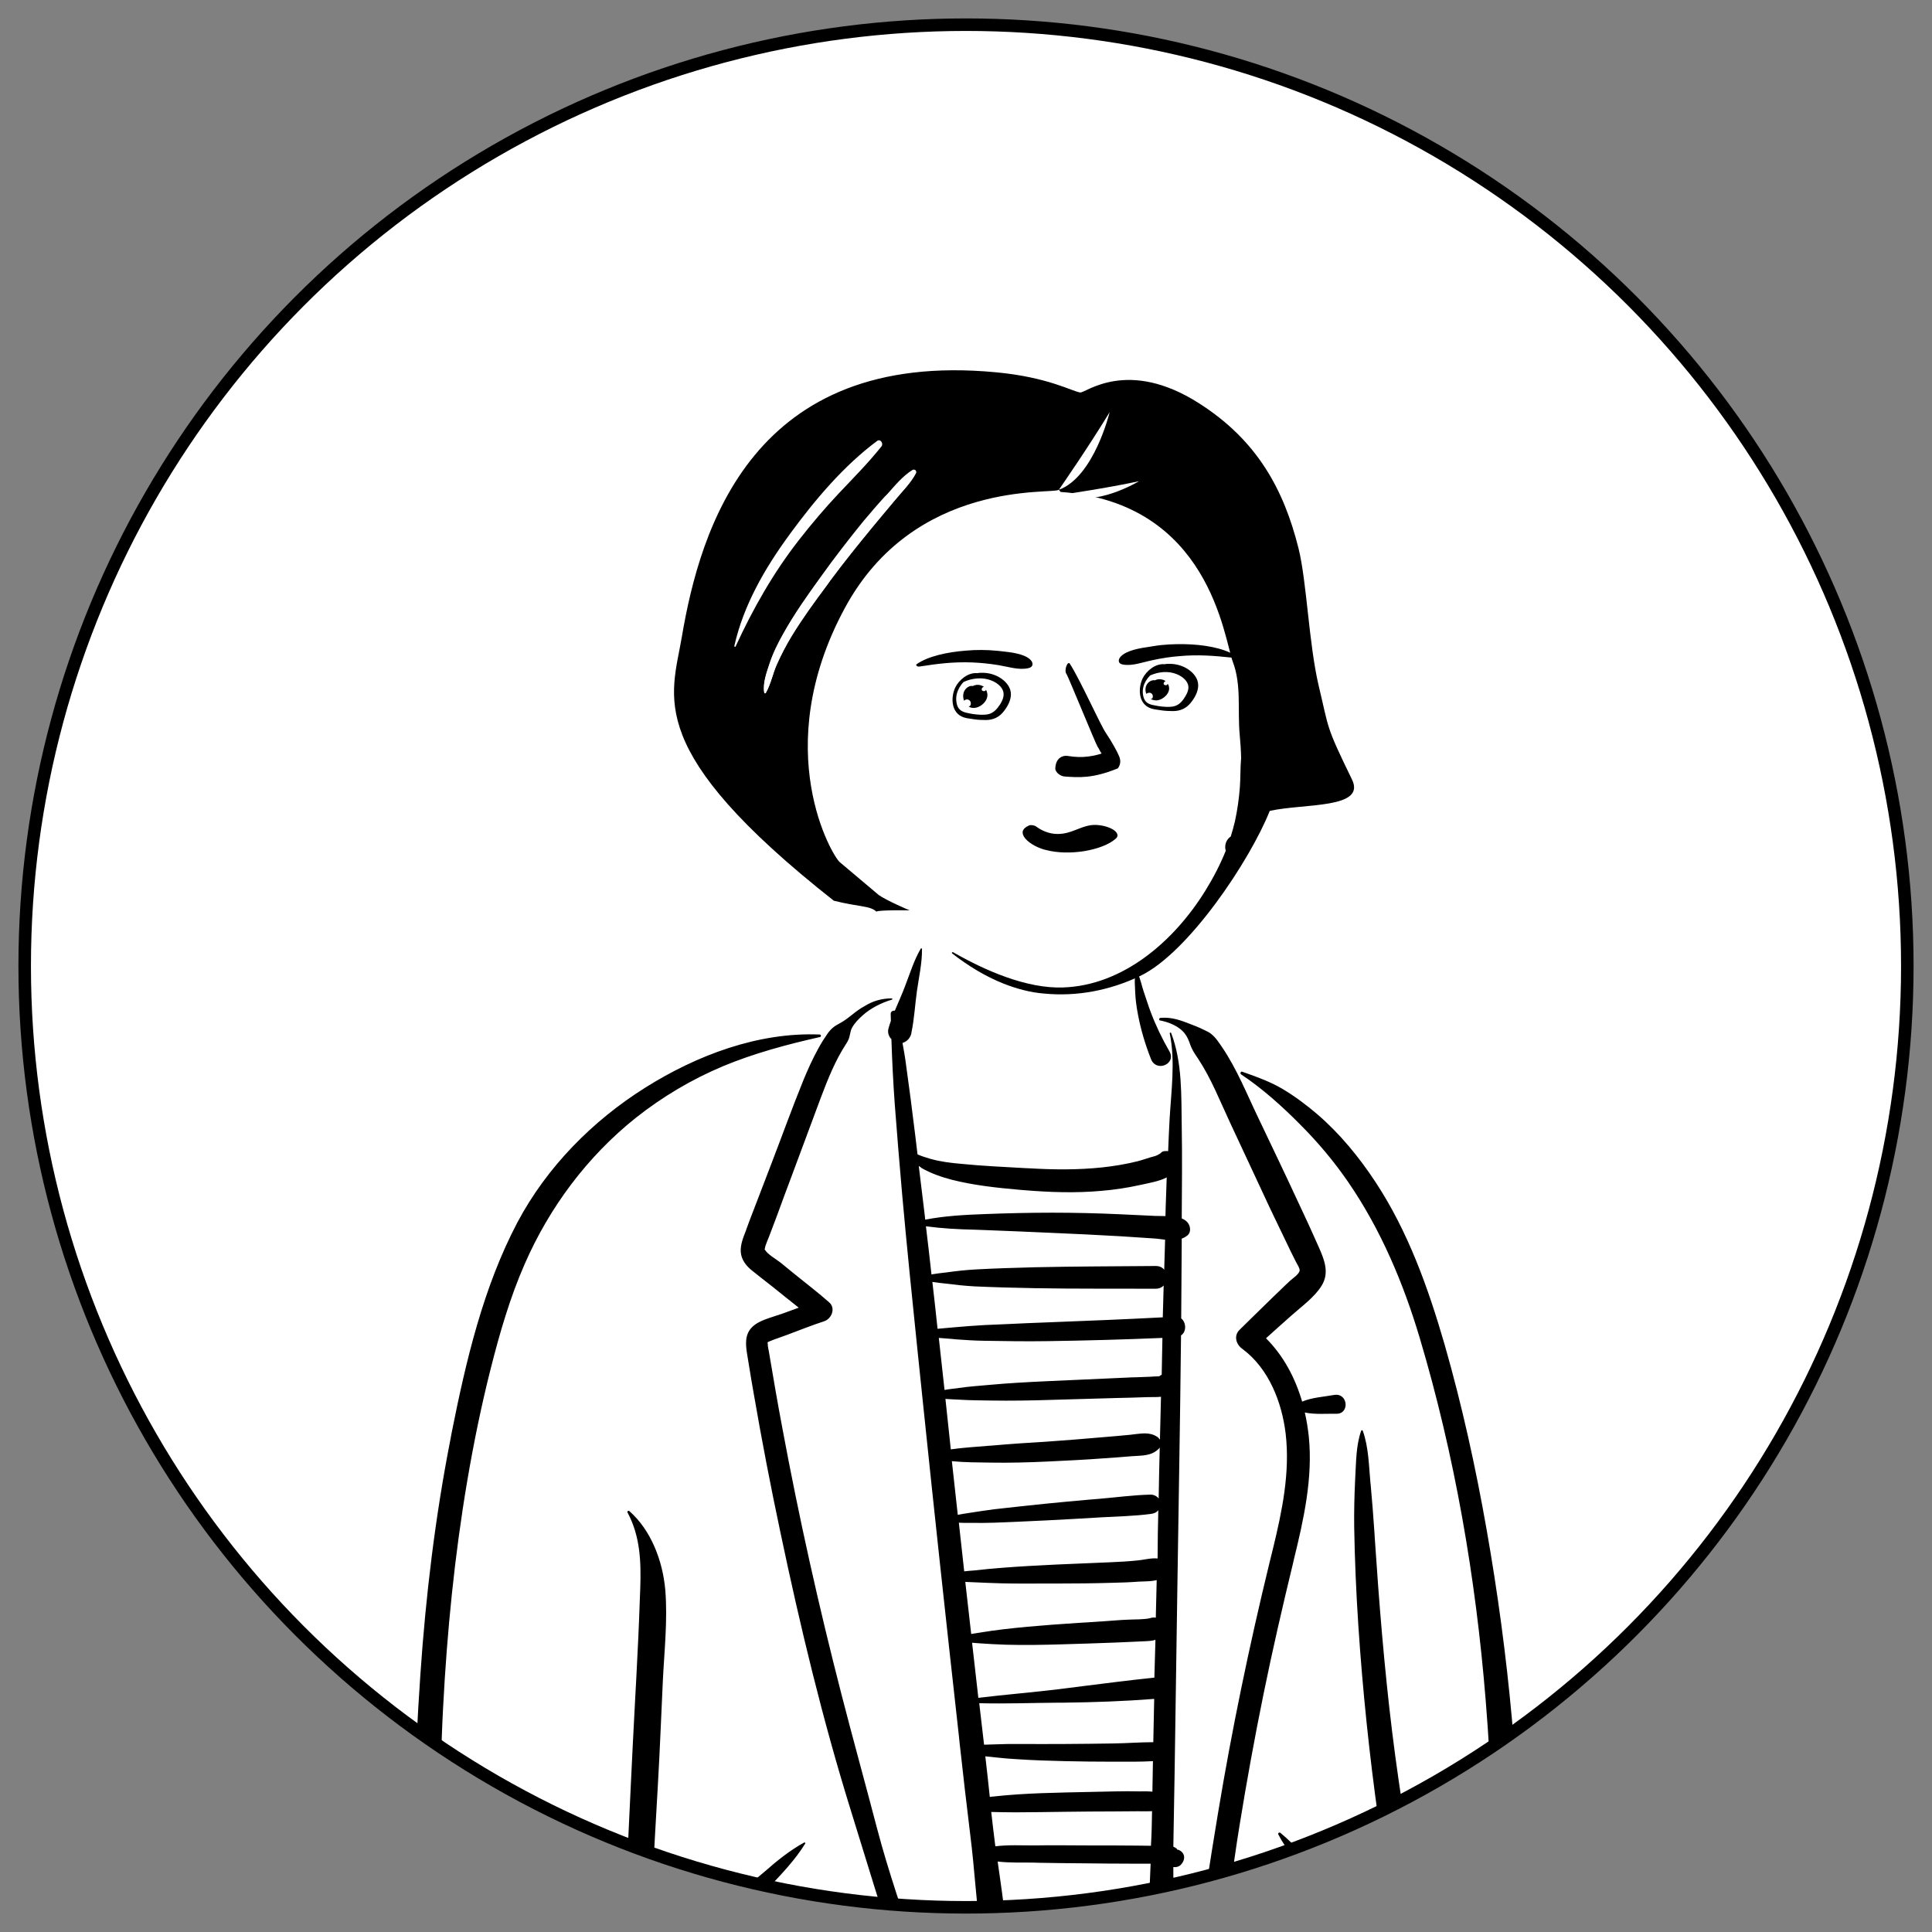 <?xml version="1.0" encoding="utf-8"?>
<!-- Generator: Adobe Illustrator 28.1.0, SVG Export Plug-In . SVG Version: 6.00 Build 0)  -->
<svg version="1.1" id="Layer_1" xmlns="http://www.w3.org/2000/svg" xmlns:xlink="http://www.w3.org/1999/xlink" x="0px" y="0px"
	 viewBox="0 0 1080 1080" style="enable-background:new 0 0 1080 1080;" xml:space="preserve">
<rect x="0" y="0" width="1080" height="1080" fill="#808080" stroke="none"/>
<style type="text/css">
	.st0{clip-path:url(#SVGID_00000147186287260372998980000011078818910953135745_);fill:#FFFFFF;}
	.st1{clip-path:url(#SVGID_00000147186287260372998980000011078818910953135745_);}
	.st2{fill-rule:evenodd;clip-rule:evenodd;fill:#FFFFFF;}
	.st3{fill-rule:evenodd;clip-rule:evenodd;}
	.st4{clip-path:url(#SVGID_00000147186287260372998980000011078818910953135745_);fill-rule:evenodd;clip-rule:evenodd;}
	.st5{fill:#FFFFFF;}
</style>
<g>
	<defs>
		<circle id="SVGID_1_" cx="540" cy="540" r="526.2"/>
	</defs>
	<clipPath id="SVGID_00000039122890833520714930000008650263164178874240_">
		<use xlink:href="#SVGID_1_"  style="overflow:visible;"/>
	</clipPath>
	
		<rect y="13.8" style="clip-path:url(#SVGID_00000039122890833520714930000008650263164178874240_);fill:#FFFFFF;" width="1133" height="1116.4"/>
	<g id="body_x2F_mono_x2F_Shirt-and-Coat" style="clip-path:url(#SVGID_00000039122890833520714930000008650263164178874240_);">
		<path id="_xD83C__xDFA8_-Background_00000050635366663019244710000007743770071738060200_" class="st2" d="M844.2,1049.6
			c-1.3-23.8-2.9-47.5-4.7-71.3c-3.8-47.3-8.7-94.6-16.8-141.3c-8.1-46.1-19.3-91-35.6-134.9c-7.5-20.4-15.7-37.8-27.6-56.1
			c-11.2-17.3-25.5-29.1-43.3-39.5c-16-9.4-34.7-25.8-50.1-36.3c-6.4-4.4-19.6-4.1-24.1-10.6c-5.8-8.5-2-21.6-7.8-30.1
			c-6.6-9.7-16-17.3-26.5-22.8c-11.5-7.8-25-11.3-38.5-10.8c-20-1.2-40.1,5.1-52.9,21.4c-6.4,8.1-10.1,17.5-10.6,27.8
			c-0.1,2.7,0.7,4.8,2.2,6.4c-0.8,1.1-1.7,2.3-2.5,3.4c-2.6-3.9-8.8-5.9-12.8-3c-13.4,9.6-27.8,17.2-43,22.8
			c-3.6-1.7-7.9-0.9-10.9,1.8c-1.2,1.1-2.6,2.1-3.9,2.9c-5.7,1.5-11.4,2.8-17.2,3.8c-1.8,0.3-3.4,1.3-4.5,2.7
			c-1.7-1.6-4.1-2.4-6.8-1.4c-30.8,11.7-59.8,29.9-81.9,54.6c-24.5,27.3-37.3,61.3-47.1,96.2c-10.6,37.7-17.4,76.4-23,115.1
			c-5.8,39.2-11.4,78.6-15.4,118.1c-2.2,22.2-3.1,44.6-2.1,66.9c0.5,11.1,1.5,22.3,3.1,33.3c0.4,2.6,0.8,5.6,1.4,8.5
			c-1.9-0.4-4.2,1.3-3.8,3.9c2.7,18.2,24.8,23.6,40,25.7c24.9,3.4,49.9,5.3,75,5.5c24.7,0.1,49.4-1.4,74-2.9
			c25.3-1.5,50.5-2.9,75.8-4.4c101.2-5.9,202.4-11.8,303.6-17.7c9.2-0.5,19.8-1.3,27.7-6.6C844.2,1073.2,844.8,1061.5,844.2,1049.6
			L844.2,1049.6z"/>
		<path id="_xD83D__xDD8D_-Ink_00000137816546552865836770000017733412681310599854_" class="st3" d="M350.8,845.5
			c-0.4-0.7,0.5-1.2,1-0.8c12.3,10.8,18.7,28.1,20.1,44.1c1.4,17-0.6,34.5-1.4,51.5c-0.9,18.9-1.6,37.8-2.7,56.7
			c-1.1,19.2-2.2,38.3-3.2,57.5l-2.2,43.1l0,0c-0.2,4.6,0.3,10.2-1.5,14.5c-2.7,6.6-10.9,5.6-12.6,0.1l-0.1-0.2l-0.2,0.1
			c-1.5-5-0.4-11-0.1-16.1l2.3-47.1l0,0c1.6-33.3,3.1-66.6,4.9-99.9l0.6-11.1c0.8-14.9,1.5-29.8,2-44.8l0.2-5
			C358.4,873.2,358,859,350.8,845.5z M648.6,569c6.8-0.6,12,1.6,18.2,4c2.7,1,5.3,2.2,7.9,3.5c3.3,1.6,5.3,4.3,7.3,7.2l1.1,1.6
			c8.3,12.2,13.9,26.3,20.3,39.6c7.4,15.6,14.9,31.1,22.1,46.7l3.6,7.7c1.8,3.9,3.6,7.7,5.3,11.6l3,6.7c3,6.8,5.8,14,1.4,21.1
			c-4,6.5-11.2,11.6-16.9,16.7c-4.7,4.2-9.5,8.4-14.2,12.7c9.8,9.8,16.3,22.1,20.2,35.4c5.5-2.3,12.2-2.7,17.8-3.7
			c7.9-1.4,8.9,10.6,1.4,10.5c-5.5-0.1-12,0.5-17.7-0.7c1,4.3,1.7,8.8,2.2,13.2c2.4,23.2-2.8,46.5-8.3,68.9l-0.4,1.8
			c-5.9,24.3-11.5,48.6-16.5,73.1c-5,24.5-9.5,49.2-13.5,73.9c-4.1,25.2-7,50.5-10.1,75.8c-0.5,3.8-2.9,7.1-7.1,7.1
			c-3.5,0-7.6-3.3-7.1-7.1c3.2-27.5,7.7-54.9,12.2-82.3c7.8-47.1,17.5-93.8,28.8-140.2l2-8.1c5.1-21,9.6-42.5,7.1-64.2
			c-2.1-17.6-9.4-36.4-24-47.3l-0.4-0.3c-3.4-2.5-4.7-7.3-1.4-10.5c2.1-2.1,4.3-4.2,6.4-6.3l12.8-12.5l2.6-2.5
			c2.2-2.1,4.3-4.2,6.5-6.2c1.3-1.2,5-3.6,5.3-5.6c0.2-1.3-1.4-3.6-2-4.8l-2.9-5.8l0,0c-1.6-3.3-3.2-6.7-4.8-10
			c-3.3-6.9-6.7-13.8-9.9-20.8l-19.5-41.8l0,0c-5.5-11.8-10.4-24.3-17.6-35.2l-1.4-2.1c-1.2-1.8-2.2-3.5-3-5.7
			c-0.7-2.1-1.6-4.4-3-6.2c-3.1-4.2-9.1-6.6-14.1-7.5C647.7,570.1,648,569.1,648.6,569z M498.5,558.1c0.4,0,0.5,0.6,0.1,0.7
			c-6,1.8-11.8,4.7-16.5,8.9c-2.2,2-4.5,4.3-5.9,7c-0.5,1-0.8,2.1-1,3.3l-0.1,0.4c-0.4,2.1-0.9,3.2-1.9,4.8l-0.2,0.3
			c-6,9.2-10.1,19.4-14,29.7l-8.3,22.3l0,0l-8.3,22.3c-2.7,7.2-5.4,14.4-8,21.6c-1.5,4-3,7.9-4.5,11.9c-0.7,1.7-1.4,3.4-2,5.1
			c-0.1,0.2-0.3,1.7-0.5,2l0.1,0.1l0,0c1.7,2.8,6.1,5.2,8.7,7.2l8.7,7.1l0,0c6.2,5,12.6,9.9,18.6,15.2c3.8,3.3,1.4,9.2-2.8,10.6
			c-7.1,2.3-14,5.1-21,7.7c-2.8,1.1-5.8,2-8.5,3.1l-1.7,0.7c-0.7,0.3-0.3,0.3-0.3,1.5c0,1.3,0.4,2.6,0.6,3.9
			c2.4,14.2,4.8,28.4,7.5,42.6c9.3,50.1,20.4,99.8,33.1,149.1c6.4,24.9,13.3,49.7,19.8,74.6c6.5,24.8,15.1,49.3,23.3,73.6
			c2.3,6.9-8.6,9.8-10.8,3c-9.4-28.6-18.1-57.4-27-86.1c-15.9-51.1-28.4-103.2-39.4-155.5c-5.5-25.9-10.5-51.9-15-78
			c-0.9-4.9-1.7-9.9-2.5-14.8l-1.2-7.3c-0.8-5.2-1.3-10.6,2.7-14.7c3.9-4,10.7-5.4,15.9-7.3l0.4-0.1c3.3-1.2,6.6-2.4,9.9-3.6
			c-4.9-3.8-9.7-7.8-14.5-11.6c-3.9-3.1-7.9-6.1-11.8-9.3c-3.2-2.6-5.8-6-6.1-10.2c-0.3-4.3,1.5-8.4,3-12.3l0.1-0.4
			c1.5-4,2.9-7.9,4.5-11.9l9.4-24.5l0,0c6-15.6,11.6-31.2,17.9-46.7c2.5-6.1,5.2-12.1,8.4-17.9c1.5-2.8,3.2-5.5,5-8.1
			c2-2.9,3.8-4.4,6.9-6c5-2.6,8.9-7,13.9-9.6C487.9,559.5,493,558.1,498.5,558.1z M514.7,530.3c0.2-0.3,0.7-0.2,0.7,0.2
			c0.1,7.7-1.7,15.6-2.8,23.3c-1.1,7.7-1.5,15.8-3.1,23.4c0,0.4-0.1,0.7-0.2,1l-0.1,0.3l0,0c-0.7,2.1-2.5,3.9-4.7,4.5
			c0.7,3.9,1.4,7.7,1.9,11.6c0.9,6.7,1.8,13.4,2.7,20l1,8c1,7.6,1.9,15.1,2.8,22.7c2.3,1,4.7,1.8,7.2,2.5c5.7,1.6,11.4,2.3,17.3,2.8
			c11.9,1.2,23.8,1.7,35.8,2.4l2.6,0.1c13.4,0.8,26.9,0.9,40.2-0.5c6.6-0.7,13.2-1.8,19.7-3.4c3.3-0.8,6.5-2.1,9.8-2.9
			c1.1-0.3,2.1-0.9,3.1-1.5c0.5-0.6,1.2-1.1,2-1.3l0.2,0l0,0l0.2,0l0.1,0l0,0c0.7-0.1,1.3-0.1,1.9,0c0.2-5.9,0.5-11.8,0.8-17.7
			c0.9-15.8,3.3-32.4,0.1-48.1c-0.1-0.5,0.6-0.7,0.8-0.2c6.3,16.6,5.6,34.8,5.9,52.3c0.3,17.1,0.1,34.2,0,51.3
			c1.2,0.5,2.3,1.2,3.2,2.2c1.7,2,2.2,5.4,0,7.3c-1,0.8-2.1,1.4-3.2,1.8c-0.1,14.9-0.2,29.7-0.3,44.6c2.8,2.2,3.1,7.4-0.1,9.5
			c-0.5,48.1-1.4,96.3-2.1,144.4l-1.5,101l0,0c-0.2,13.5-0.5,26.9-0.7,40.4l0.1,0l0,0l0.3,0.2c0.6,0.3,1.4,0.7,1.6,1.1
			c0,0.1,0.1,0.2,0.1,0.3c0.9,0.1,1.8,0.6,2.6,1.3c2,1.9,1.6,4.7,0,6.6l-0.4,0.5l0,0c-1,1.2-2.8,1.6-4.3,1.4c0,8.4,0.1,16.8,0,25.2
			c0,2.6,0,5.1-0.1,7.7l-0.1,6.1c-0.1,3.5-0.4,8-4,9.5c-4.1,1.8-7.7,0.3-9.3-3.8c-0.4-1.1-0.3-2.2-0.2-3.3c-0.1-1.7-0.3-3.6-0.3-5.1
			l0.1-6.4l0,0c0-1,0.1-2,0.1-3l-0.1,0l0,0c-14.4,0.7-28.9,0.4-43.3,0.3l-6.4,0c-5.4,0-10.7,0-16.1-0.2l-2-0.1
			c-4-0.2-8.2-0.2-12.4-0.6c0.5,4.3,1,8.5,1.5,12.8c0.4,4-3.8,7.5-7.5,7.5c-4.4,0-7-3.5-7.5-7.5c-2.5-18.9-3.5-38-5.9-56.9
			c-2.1-16.9-4-33.9-5.9-50.9l-0.6-5.7c-6.9-61.8-13.6-123.6-20-185.4l-3-28.9c-3-29.1-6-58.3-8.6-87.4c-1.5-16.7-2.8-33.4-4.1-50
			c-0.9-12.3-1.5-24.5-1.9-36.7c-1.5-1.5-2.3-3.8-1.6-6.1c0.4-1.4,0.8-2.7,1.3-4.1c0-1.3-0.1-2.6-0.1-4c0-1.3,1.3-1.9,2.3-1.7
			c1.9-4.5,3.9-8.9,5.6-13.4C508.5,544.7,510.8,537,514.7,530.3z M360.7,608c28.8-18.1,63.1-31.1,97.5-29.7c0.8,0,1,1.2,0.2,1.4
			c-18.3,4.1-36.9,9.1-54.2,16.3c-17.4,7.3-33.9,17.1-48.7,28.8c-27.2,21.7-48.3,50-62.2,81.8c-8.2,18.7-13.9,38.4-18.9,58.1
			c-5.3,20.9-9.6,41.9-13.2,63.1c-7.1,41.9-11.3,84.2-13.5,126.6c-2.3,43.1-1.3,86.3-2.9,129.5c-0.3,7.5-11,7.3-11.5,0
			c-3.6-49.1-1.6-98.9,1.7-147.9c3-44.1,8.3-88.1,16.8-131.4l0.7-3.8c8-40.1,17.6-81.2,36.8-117.6
			C305.7,652.4,331.1,626.6,360.7,608z M760.9,799.8c0.2-0.4,0.7-0.4,0.9,0c3.3,9.2,3.4,19.6,4.3,29.3l0.1,0.7
			c0.8,8.8,1.5,17.7,2.1,26.6l0.2,3.3c2.4,36.1,5.3,72.3,9.7,108.2c4.4,35.8,10.4,71.4,16.8,106.9c0.7,4-1,8-5.2,9.1
			c-3.7,1-8.3-1.2-9.1-5.2c-4-20.4-7.3-40.8-10.1-61.3c-5.1-36.2-8.9-72.6-11.3-109c-1.2-18.3-2-36.6-2.3-55
			c-0.1-8.5,0.1-17.1,0.5-25.6l0.1-2C758.1,817.2,758,808.1,760.9,799.8z M449.5,1030c0.4-0.2,0.9,0.2,0.6,0.6
			c-5.6,9.1-13.1,16.9-20.4,24.6c-7.6,8.1-15.1,16.4-22.8,24.3c-5.6,5.7-14.7-3.5-8.7-8.7c8.3-7.4,17.1-14.4,25.6-21.5l3.7-3.1
			C434.3,1040.2,441.5,1034.4,449.5,1030z M714.6,1025.5c-0.4-0.8,0.5-1.4,1.2-0.9c4.5,3.7,8.5,8,12.9,11.9
			c4.3,3.8,8.8,7.4,13.4,10.9c4.6,3.5,9.3,6.9,14.1,10c4,2.6,8.1,4.7,12.3,6.9c1.9,0.3,3.7,1.2,5.2,3c2.3,2.9,2.5,8.3-0.6,10.7
			l-0.6,0.4l0,0c-3.7,2.9-8.1,3.3-11.7,0c-4.1-3.6-7.9-7.6-11.8-11.5l-1.2-1.1c-4.2-4.1-8.3-8.3-12.1-12.7l-3.5-4
			C725.7,1041.9,719,1034,714.6,1025.5z M693.8,600.6c-0.7-0.5-0.3-1.8,0.6-1.5l1.7,0.6c7.1,2.5,14.4,5.2,20.8,9
			c6.9,4.1,13.3,8.9,19.4,14.1c12.6,10.8,23.4,24,32.5,37.8c18.3,27.7,29.6,59.4,38.8,91.2c9.7,33.9,17.3,68.4,23.4,103.1
			c6.2,35.2,11,70.8,14.2,106.4c1.6,17.6,2.6,35.1,3.1,52.8c0.3,9.1,0.3,18.1,0.2,27.2c0,2.3,0,4.7,0,7l0.1,7
			c0,4.4,0.6,9.1-0.5,13.4c-1.7,7-13.2,5.7-12.8-1.5c-0.3-2.4-0.4-4.8-0.3-7.3c-0.1-0.3-0.1-0.6-0.2-1c-0.2-0.9,0-1.8,0.3-2.6
			c0.1-1.2,0.1-2.3,0.1-3.5c0.1-4.7,0.1-9.3-0.1-14c-0.3-9.8-0.7-19.7-1.1-29.5c-0.8-19.7-1.9-39.3-3.5-58.9
			c-5.5-68.3-17.3-136.9-36.9-202.6c-9.1-30.5-21.7-60.4-39.8-86.8c-8-11.7-17.1-22.5-27.1-32.5
			C716.8,618.5,705.7,608.5,693.8,600.6z M557.7,1040.6l1.4,9.9c0.7,4.9,1.4,9.9,2,14.8c4.3-0.6,8.8-0.8,13-1.2
			c7.3-0.6,14.7-1,22.1-1.3c15.2-0.6,30.5-1.7,45.7-1.6c0.2,0,0.3,0,0.5,0l0.8-19.4l0,0l-10.7,0l0,0c-9.1,0-18.1-0.1-27.2-0.2
			c-8.2-0.1-16.3-0.1-24.5-0.3l-3.5-0.1C571,1041.1,564.2,1041.4,557.7,1040.6z M644,1012.4c-0.4,0.1-0.9,0.1-1.4,0.1
			c-2.1,0.1-4.3,0-6.4,0c-4.5,0-9,0.1-13.6,0.1c-9,0-18.1,0.1-27.1,0.2c-9.3,0.1-18.6,0.3-27.9,0.3c-4.5,0-9-0.1-13.5-0.2
			c0.7,6.4,1.5,12.8,2.3,19.2c7-0.9,14.5-0.5,21.4-0.5l0.9,0c9.3-0.2,18.7,0,28,0c9.6,0,19.2,0,28.8,0.1l7.9,0.1l0,0l0-0.4l0,0
			C643.8,1025,643.9,1018.7,644,1012.4z M550.8,981.8c0.9,7.6,1.7,15.1,2.5,22.7c0.6-0.1,1.1-0.2,1.7-0.2c4.5-0.5,9-0.9,13.5-1.2
			c9-0.6,18.1-0.9,27.1-1.1c9.3-0.2,18.6-0.4,27.9-0.6c4.5-0.1,9-0.1,13.6,0c2.1,0,4.3-0.1,6.4,0.1c0.3,0,0.5,0,0.7,0.1l0.2-11.4
			c0-1.9,0.1-3.8,0.1-5.7c-7,0.4-14.1,0.3-21.1,0.3l-1.6,0c-8.8,0-17.5-0.1-26.3-0.3c-9-0.2-18.1-0.5-27.1-1.1
			c-3.7-0.2-7.3-0.5-10.9-0.9l-1.8-0.2C554,982.1,552.4,982,550.8,981.8z M645.2,949.7c-16.8,1.3-33.6,1.9-50.4,2.1l-2.5,0
			c-14.9,0.1-29.9,0.7-44.9,0.3c0.9,7.7,1.8,15.5,2.7,23.2c2.1-0.1,4.3-0.1,6.4-0.2c4.3-0.2,8.5-0.2,12.7-0.2c8.8,0,17.5,0.1,26.3,0
			c9,0,18.1-0.2,27.1-0.3c7.3-0.1,14.7-0.7,22.1-0.7L645.2,949.7L645.2,949.7z M645.9,916.7c-1.9,0.6-4.2,0.7-6.8,0.8l-6.5,0.3
			c-3,0.1-6,0.3-9.1,0.4c-10.1,0.4-20.1,0.7-30.2,1c-10.3,0.3-20.7,0.5-31,0.2c-5.1-0.2-10.1-0.4-15.1-0.8c-1.2-0.1-2.5-0.2-3.8-0.3
			c1.2,10.3,2.3,20.5,3.5,30.8c14.9-1.8,29.8-3,44.7-4.8l13.4-1.7c13.4-1.7,26.8-3.4,40.3-4.8L645.9,916.7L645.9,916.7z
			 M646.6,883.3c-2.9,0.7-6.1,0.7-8.9,0.8l-0.5,0c-5.2,0.4-10.4,0.6-15.6,0.7c-10.2,0.3-20.5,0.4-30.7,0.4l-6.1,0
			c-8.2,0-16.4,0.1-24.6-0.1c-5.3-0.1-10.5-0.4-15.8-0.6c-1.6-0.1-3.2-0.1-4.8-0.2c1.1,9.7,2.2,19.4,3.3,29.1
			c1.7-0.3,3.5-0.5,5.1-0.8c4.2-0.7,8.5-1.3,12.7-1.8c9.2-1.1,18.5-1.9,27.8-2.6c9.5-0.7,19.1-1.3,28.6-1.9l6.8-0.5
			c2.3-0.2,4.5-0.3,6.8-0.4c3.8-0.2,8.3,0,12.1-0.8c1-0.4,2.2-0.5,3.3-0.3L646.6,883.3L646.6,883.3z M647.5,844.2
			c-1,1.3-2.5,1.9-4.2,2.1c-9.2,1.2-18.6,1.4-27.8,1.9l-1.6,0.1c-9.6,0.6-19.1,1.1-28.7,1.6c-9.8,0.5-19.6,0.9-29.5,1.3
			c-4.2,0.1-8.4,0.2-12.6,0.1l-1.8,0c-1.7,0-3.5,0-5.3-0.1c1,9.1,2,18.2,3,27.2c1.8-0.2,3.7-0.4,5.5-0.5c5.3-0.6,10.5-1.1,15.8-1.5
			c10-0.8,20-1.3,30-1.8c10.2-0.5,20.5-0.8,30.7-1.3c5-0.2,9.9-0.5,14.9-1c3.5-0.3,7.6-1.5,11.2-1.1
			C647.1,862.3,647.3,853.3,647.5,844.2z M648.3,809.2c-0.2,0.2-0.3,0.5-0.6,0.7c-4,4-9,3.7-14.4,4.1l-0.3,0
			c-5.2,0.4-10.5,0.9-15.8,1.2c-10.5,0.8-21,1.3-31.5,1.8c-10.8,0.5-21.6,0.8-32.4,0.6c-6.9-0.1-14.1-0.1-21.2-0.8
			c1.1,10,2.2,20,3.3,30c2-0.4,4-0.7,5.9-1c4.8-0.7,9.5-1.5,14.3-2.1c9.6-1.1,19.1-2.1,28.7-3.1c8.2-0.8,16.4-1.6,24.6-2.3l4.9-0.4
			c9.8-0.8,19.7-2.2,29.5-2.4c1.6,0,3.4,0.8,4.4,2.2C647.8,828.3,648.1,818.7,648.3,809.2z M649,780.8c-2.5,0.3-5.2,0.1-7.5,0.2
			c-5.8,0.2-11.6,0.4-17.5,0.5l-35,1l0,0c-11.9,0.4-23.8,0.6-35.7,0.4c-5.2-0.1-10.5-0.1-15.7-0.4l-1.7-0.1
			c-2.2-0.1-4.8-0.2-7.4-0.4l3,28.2l0,0c7-1,14.2-1.4,21.2-2l1.5-0.1c10.2-0.9,20.5-1.6,30.8-2.2c10.5-0.7,21-1.6,31.5-2.5
			c5.3-0.4,10.5-0.9,15.8-1.4l0.6-0.1c5-0.5,9.6-1.6,14,1.3c0.6,0.4,1.1,1,1.5,1.6C648.6,797,648.8,788.9,649,780.8z M649.8,747.9
			c-21.3,0.9-42.6,1.5-63.9,1.8c-12,0.2-24,0-36-0.2c-5.2-0.1-10.4-0.4-15.6-0.8l-1.9-0.2c-2.5-0.2-5.1-0.4-7.6-0.6
			c1.1,9.7,2.1,19.4,3.2,29.1c2.5-0.5,5.2-0.7,7.4-1l0.5-0.1c5.5-0.8,11.1-1.2,16.7-1.7c10.8-1,21.7-1.6,32.6-2.1
			c11.1-0.5,22.2-1,33.4-1.5l11.1-0.5c1.9-0.1,3.7-0.2,5.6-0.2c2.6-0.1,5.3-0.2,7.9-0.3c1.3-0.1,2.7-0.2,4-0.2l0.4,0
			c0.2,0,0.3,0,0.5-0.1c0.4-0.3,0.7-0.5,1.1-0.7l0.2-0.1L649.8,747.9z M521.2,716.6c1,8.7,2,17.5,2.9,26.2c3-0.3,6.1-0.5,9-0.8
			c5.8-0.5,11.7-1,17.6-1.3l11.7-0.5c7.8-0.4,15.6-0.7,23.4-1c21.4-0.8,42.8-1.7,64.2-2.8c0.2-5.9,0.3-11.9,0.5-17.8
			c-1,1.1-2.5,1.8-4.5,1.8c-22.4-0.1-44.9,0.1-67.4-0.3c-11.2-0.2-22.5-0.5-33.7-1c-5.5-0.3-11-0.9-16.5-1.6
			C526.3,717.3,523.7,717,521.2,716.6z M517.6,685.5c1.1,9,2.1,17.9,3.1,26.9c2.8-0.5,5.7-0.8,8.3-1.1c5.6-0.8,11.2-1.4,16.8-1.7
			c11-0.6,21.9-0.9,32.9-1.2c22.4-0.5,44.9-0.5,67.4-0.7c2.1,0,3.7,0.8,4.7,2.1c0.2-5.6,0.3-11.2,0.5-16.8c-2.2-0.2-4.3-0.6-6.3-0.7
			c-6.1-0.4-12.2-0.8-18.3-1.2c-12.8-0.7-25.5-1.4-38.3-1.9c-12.8-0.6-25.6-1.1-38.3-1.6l-5.6-0.2
			C535.5,687.2,526.4,686.7,517.6,685.5z M513.6,651.8c1.1,9.1,2.2,18.1,3.3,27.2l0.3,2.8l0,0c10.7-2.1,22-2.7,32.7-3.1
			c12.8-0.5,25.5-0.8,38.3-0.8c12.8,0,25.5,0.3,38.3,0.9c6.4,0.3,12.8,0.6,19.1,0.9c1.8,0.1,3.8,0,5.9,0.1c0-1.4,0.1-2.8,0.1-4.3
			c0.2-5.8,0.4-11.5,0.6-17.3c-4.3,2.2-9.9,3.1-14.3,4.1l-0.5,0.1c-7.2,1.6-14.5,2.7-21.8,3.3c-14.4,1.3-28.9,0.8-43.2-0.4l-2.5-0.2
			c-12.6-1.1-25.6-2.5-37.8-5.6c-5.8-1.5-11.8-3.6-17-6.6C514.7,652.5,514.2,652.1,513.6,651.8z M634.8,544.1
			c0.1-0.5,0.9-0.6,1.1-0.1c1.7,3.2,2.3,7.1,3.5,10.5c1.3,3.7,2.4,7.4,3.8,11.1c2.9,7.7,6.4,15,10.5,22.1c4.1,7-7.3,12-10.3,4.3
			c-3.1-7.9-5.6-16.1-7.2-24.5c-0.8-4.1-1.4-8.2-1.6-12.4C634.5,551.5,634,547.5,634.8,544.1z"/>
	</g>
	<g style="clip-path:url(#SVGID_00000039122890833520714930000008650263164178874240_);">
		<path class="st5" d="M533,532.1c17.8,10.3,41,20.6,61.4,19.9c33.5-1.1,55.7-20.1,79.6-54.2c4.4-7.1,8.3-14.6,11.4-22.3
			c-0.1-0.7-0.3-1.3-0.3-2c0-2.7,1.3-4.7,3.1-6c0.9-2.8,1.6-5.5,2.3-8.3c1.5-6.4,2.3-12.8,2.8-19.3c0.4-5.2,0.1-10.9,0.7-16.3
			c-0.2-4.4-0.5-8.7-0.8-13c-1.3-14,10.6-38.3,5.6-51.4c-5-13.3-14.8-52-24.7-62.1c-21.3-21.6-52.1-38.5-81-22.2l-1-1.2h-0.1
			c-2.5,2.6-43-30.2-45.5-27.5l-11.8,12c-24,24.5-47.9,49.4-68.8,76.7c-12.1,15.8-29.6,62.4-38.9,79.9c-4.4,8.2-2.6,24.6-6.2,33.2
			l-4.9,2.8c-1.7,4.1,12.2,4.2,11.2,8.8c3,3,31.8,10.1,34.2,13.5c2.8,3.8,6,7.6,9.3,11c3.3,3.5,7,6.8,10.9,9.7l0.5,0.3
			c4.4,3.2,9.6,5.3,10.2,11.3c0.2,1.7-0.8,3.2-2,4.3c10.4,10,19.7,13.2,32.2,20.4c11.5,7.4,26.7,17.4,39.2,19.6
			c-10.4-4.1-20.1-10.1-28.8-16.9C532,532.5,532.5,531.9,533,532.1z"/>
		<path class="st5" d="M411.2,361.5c9.7-21.1,21.1-41.2,35.4-59.5c7-9,14.5-17.6,22.2-26c8.1-8.7,16.5-17,23.9-26.3
			c1.3-1.6-0.5-4.5-2.3-3.1c-18.8,14-34.7,32.9-48.5,51.7l-0.5,0.7c-13.6,18.7-25.6,39.4-30.8,62.2
			C410.4,361.5,411,361.8,411.2,361.5z"/>
		<path d="M737.1,383.1c-5.5-23.6-6.6-57.9-11.2-76.5c-8.2-32.8-23-60.4-55.7-81.2c-39.8-25.4-63.4-5.7-66.3-6
			c-4.4-0.5-17.9-8.6-47.3-11.3c-135.7-12.8-165.2,87.2-175.5,148.2c-5.7,33.5-21.7,63.1,85,147.2c14.3,3.6,20.2,2.7,23.8,6.1
			c1.3-1,18.6-0.7,18.6-0.7s-12.8-5.4-17.3-8.6l-21.7-18.3c-3.9-2.9-39.9-62.8,2.6-141.8c39.2-72.9,117.2-63.7,119.7-66.4h0.1l1,1.2
			c83.2,5.9,91.3,81.5,96.2,94.8c5,13.1,2.6,27,3.9,40.9c0.4,4.4,0.7,8.6,0.8,13c-0.5,5.4-0.3,11-0.7,16.3
			c-0.5,6.5-1.4,12.9-2.8,19.3c-0.7,2.8-1.4,5.5-2.3,8.3c-1.9,1.3-3.1,3.4-3.1,6c0,0.6,0.1,1.3,0.3,2c-3.1,7.7-7,15.2-11.4,22.3
			c-17.6,28.4-46.1,53-79.6,54.1c-20.4,0.7-43.6-9.5-61.4-19.7c-0.5-0.2-1,0.4-0.5,0.7c8.7,6.8,18.5,12.8,28.8,16.9
			c7.2,2.8,14.8,4.9,22.5,5.5c18.5,1.8,36.9-1.8,53.7-9.8c27-12.9,61.4-64.5,72.5-92.3c19-4.3,54.2-1,45.9-17.7
			C740.8,405,743.1,408.1,737.1,383.1z M512,264.6c-2.9,5.5-7.6,10-11.5,14.8c-4.1,4.9-8.2,9.8-12.2,14.6
			c-8.2,10-16.4,20.1-24.1,30.5l-2,2.8c-6.8,9.1-13.6,18.5-19.5,28.1c-3.1,5.1-5.9,10.4-8.3,15.8c-2.4,5.2-3.5,11.4-6.3,16.2
			c-0.1,0.3-0.8,0.3-0.8-0.1c-0.9-5.2,1.4-11.5,3-16.4c2-5.8,4.7-11.3,7.7-16.6c6.2-11.2,13.6-21.6,21.1-31.9
			c7.6-10.5,15.5-20.7,23.7-30.7c3.9-4.7,7.9-9.2,11.9-13.7l1.6-1.7c4.3-4.6,8.6-10,14-13.4C511.4,262,512.6,263.4,512,264.6z
			 M492.7,249.6c-7.4,9.3-15.8,17.7-23.9,26.3c-7.8,8.3-15.2,17-22.2,26c-14.3,18.3-25.7,38.4-35.4,59.5c-0.1,0.4-0.8,0.1-0.7-0.3
			c5.1-22.8,17.1-43.5,30.8-62.2l0.5-0.7c13.8-18.8,29.7-37.7,48.5-51.7C492.3,245.1,494,248.1,492.7,249.6z"/>
		<path class="st5" d="M459,322.2c-7.5,10.4-14.9,20.8-21.1,31.9c-3,5.3-5.8,10.9-7.7,16.7c-1.6,4.9-4,11.2-3,16.4
			c0.1,0.4,0.6,0.4,0.8,0.1c2.9-4.9,4-11,6.3-16.2c2.5-5.4,5.2-10.7,8.3-15.8c5.9-9.8,12.7-19,19.5-28.1l2-2.8
			c7.7-10.4,15.8-20.5,24.1-30.5c4-4.9,8.1-9.8,12.2-14.6c4-4.7,8.7-9.3,11.5-14.8c0.6-1.1-0.6-2.5-1.8-1.8
			c-5.4,3.3-9.8,8.7-14,13.4l-1.6,1.6c-4.1,4.5-8,9.1-11.9,13.7C474.4,301.5,466.5,311.7,459,322.2z"/>
	</g>
	<path style="clip-path:url(#SVGID_00000039122890833520714930000008650263164178874240_);fill:#FFFFFF;" d="M591.9,273.8
		c0,0,16.6-23.9,28.4-43.4C620.3,230.4,611.6,266.6,591.9,273.8z"/>
	<path style="clip-path:url(#SVGID_00000039122890833520714930000008650263164178874240_);fill:#FFFFFF;" d="M595.1,276.3
		c0,0,23.5-3.4,41.6-7.3C636.7,269,611.7,284.2,595.1,276.3z"/>
	
		<path style="clip-path:url(#SVGID_00000039122890833520714930000008650263164178874240_);fill-rule:evenodd;clip-rule:evenodd;" d="
		M623.6,468.9c-3.6,3.2-10.2,5.7-17.6,6.9c-7,1.1-14.8,1.1-21.5-0.7L584,475c-5-1.4-9.8-4.3-11.6-7.3c-0.7-1.2-1-2.4-0.5-3.5
		c0.4-1,1.5-1.9,3.2-2.7c0.5-0.3,1.3-0.3,2-0.2c0.9,0.1,1.7,0.4,2.2,0.8c2.9,2.1,7,4.1,11.9,4.1c3.8,0,6.9-1,9.9-2.2l2.1-0.8
		c2-0.8,4.1-1.5,6.4-1.9c4.2-0.6,9.3,0.5,12.4,2.3c1.3,0.8,2.3,1.7,2.6,2.8C624.9,467.2,624.6,468.1,623.6,468.9z"/>
	
		<path style="clip-path:url(#SVGID_00000039122890833520714930000008650263164178874240_);fill-rule:evenodd;clip-rule:evenodd;" d="
		M557.5,363.8l1.9,0.2c5.7,0.6,12.9,1.4,16.4,4.6c1.9,1.7,2.1,4.2-0.9,4.9c-5.4,1.2-10.8-0.7-16.8-1.7c-5-0.8-9.8-1.3-14.7-1.5
		c-10.8-0.4-19.8,0.8-29.4,2.3c-1.3,0.2-2.3-0.8-1.6-1.3c6.2-4.4,17-6.8,27.6-7.6C545.5,363.2,551.5,363.2,557.5,363.8z"/>
	
		<path style="clip-path:url(#SVGID_00000039122890833520714930000008650263164178874240_);fill-rule:evenodd;clip-rule:evenodd;" d="
		M662.3,360.1c10.5,0.2,21.4,2.1,27.8,6.1c0.7,0.4-0.3,1.5-1.6,1.4c-9.6-1-18.7-1.8-29.4-0.8c-4.9,0.4-9.7,1.1-14.6,2.2
		c-6,1.2-11.3,3.4-16.7,2.5c-3.1-0.5-2.9-3-1.1-4.7c3.4-3.3,10.5-4.5,16.2-5.3l1.8-0.3C650.7,360.2,656.7,360,662.3,360.1z"/>
	<path style="clip-path:url(#SVGID_00000039122890833520714930000008650263164178874240_);" d="M595.5,434.1
		c7.5,0.5,15.3,1.2,29.4-4.6c1.3-1.8,1.8-3.9,0.8-6.5s-4.4-8.7-7.4-13.1c-3.2-4.6-14.1-29.2-20.2-38.8c-1.3-2.1-3.5,3.8-1.9,5.7
		c0.7,0.8,16.7,40,17.4,40.7c0.6,0.7,1.6,3.1,2.2,3.7c-0.9,0.3-1.7,0.6-2.7,0.8c-1.6,0.4-3.2,0.7-4.8,0.9c-3.8,0.5-7.5,0.3-11.3-0.3
		c-1.9-0.3-3.5,0.2-4.6,1.1c-1.4,1.1-2.2,2.9-2.4,4.8s-0.1,2,1,3.5C592.2,433.2,593.6,434,595.5,434.1z"/>
	<path style="clip-path:url(#SVGID_00000039122890833520714930000008650263164178874240_);" d="M649.3,397.1
		c2.1,0.3,4.3,0.4,6.4,0.4c4.1,0,7.4-1.5,9.9-4.6c2.2-2.7,4.2-6.2,4.2-9.8c0-3.7-2.4-6.7-5.4-8.8c-3.2-2.2-7.1-3.3-11-3.2
		c-0.8,0-1.6,0-2.4,0.2c-5.1-0.5-10.2,3.7-12.3,8c-2.6,5.6-2.4,14.3,4.7,16.7c1.5,0.5,3.1,0.7,4.6,0.9L649.3,397.1z"/>
	<path style="clip-path:url(#SVGID_00000039122890833520714930000008650263164178874240_);fill:#FFFFFF;" d="M639.6,390.7
		c-0.9-2.2-1-4.6-0.4-6.9c0.5-2.1,1.9-4.4,3.7-6.2c4.6-2.1,10.3-2.7,15-0.7c2.4,1,4.8,2.7,5.9,5c1.3,2.7,0,5.5-1.5,7.9l-0.1,0.1
		c-1.4,2.3-3.3,4.4-6.3,5c-2.6,0.5-5.7,0.2-8.4-0.2l-0.5-0.1l-1.1-0.2C643.3,394,640.7,393.3,639.6,390.7z"/>
	<path style="clip-path:url(#SVGID_00000039122890833520714930000008650263164178874240_);" d="M646.8,391.5
		c3.6-0.4,7.6-4.2,6.6-7.8c-0.1-0.6-0.4-1.1-0.7-1.5l0,0c0,0,0,0,0,0.1c0,0,0,0,0,0.1c0,0,0,0,0,0l0,0l0,0v0
		c-0.1,0.2-0.2,0.4-0.4,0.5c-0.4,0.2-0.8,0.2-1.2,0c-0.5-0.1-0.7-0.6-0.6-1c0.1-0.4,0.3-0.7,0.7-1c0.1-0.1,0.3-0.1,0.5-0.1
		c-1.7-1.2-4.1-1.5-6.1-0.5c-0.6-0.1-1.3-0.1-2.2,0.3c-1.6,0.7-2.7,2.2-3,3.9c-0.2,1.2,0,2.4,0.4,3.4c0.6-0.5,1.4-0.8,2.2-0.6
		c1.3,0.4,1.7,1.7,1.3,2.8c-0.1,0.4-0.6,0.6-1.1,0.6c0,0,0,0,0,0C644.2,391.3,645.5,391.6,646.8,391.5z"/>
	<g style="clip-path:url(#SVGID_00000039122890833520714930000008650263164178874240_);">
		<path d="M544.6,402.1c2.1,0.3,4.3,0.4,6.4,0.4c4.1,0,7.4-1.5,9.9-4.6c2.2-2.7,4.2-6.2,4.2-9.8c0-3.7-2.4-6.7-5.4-8.8
			c-3.2-2.2-7.1-3.3-11-3.2c-0.8,0-1.6,0-2.4,0.2c-5.1-0.5-10.2,3.7-12.3,8c-2.6,5.6-2.4,14.3,4.7,16.7c1.5,0.5,3.1,0.7,4.6,0.9
			L544.6,402.1z"/>
		<path class="st5" d="M535.3,394.9c-0.9-2.3-1-4.8-0.4-7.2c0.6-2.2,1.9-4.6,3.8-6.5c4.8-2.2,10.8-2.8,15.7-0.7c2.5,1,5,2.8,6.1,5.2
			c1.3,2.8,0,5.8-1.6,8.3l-0.1,0.1c-1.5,2.3-3.5,4.6-6.6,5.2c-2.7,0.5-5.9,0.2-8.7-0.2l-0.5-0.1l-1.1-0.2
			C539.2,398.3,536.5,397.6,535.3,394.9z"/>
		<path d="M544.9,395.7c3.8-0.4,8-4.5,6.9-8.5c-0.1-0.6-0.4-1.2-0.7-1.7l0,0c0,0,0,0,0,0.1c0,0,0,0,0,0.1c0,0,0,0,0,0l0,0l0,0v0
			c-0.1,0.2-0.2,0.4-0.4,0.5c-0.4,0.2-0.9,0.2-1.3,0c-0.5-0.1-0.7-0.6-0.6-1.1c0.1-0.4,0.3-0.8,0.8-1c0.1-0.1,0.3-0.1,0.5-0.1
			c-1.8-1.3-4.2-1.6-6.3-0.5c-0.7-0.1-1.4-0.1-2.2,0.3c-1.7,0.8-2.8,2.4-3.1,4.2c-0.2,1.3,0,2.6,0.4,3.7c0.6-0.6,1.5-0.9,2.3-0.6
			c1.3,0.4,1.8,1.8,1.3,3.1c-0.1,0.5-0.7,0.7-1.1,0.6c0,0,0,0,0,0C542.1,395.5,543.4,395.9,544.9,395.7z"/>
	</g>
	<use xlink:href="#SVGID_1_"  style="overflow:visible;fill:none;stroke:#000000;stroke-width:7;stroke-miterlimit:10;"/>
</g>
</svg>
